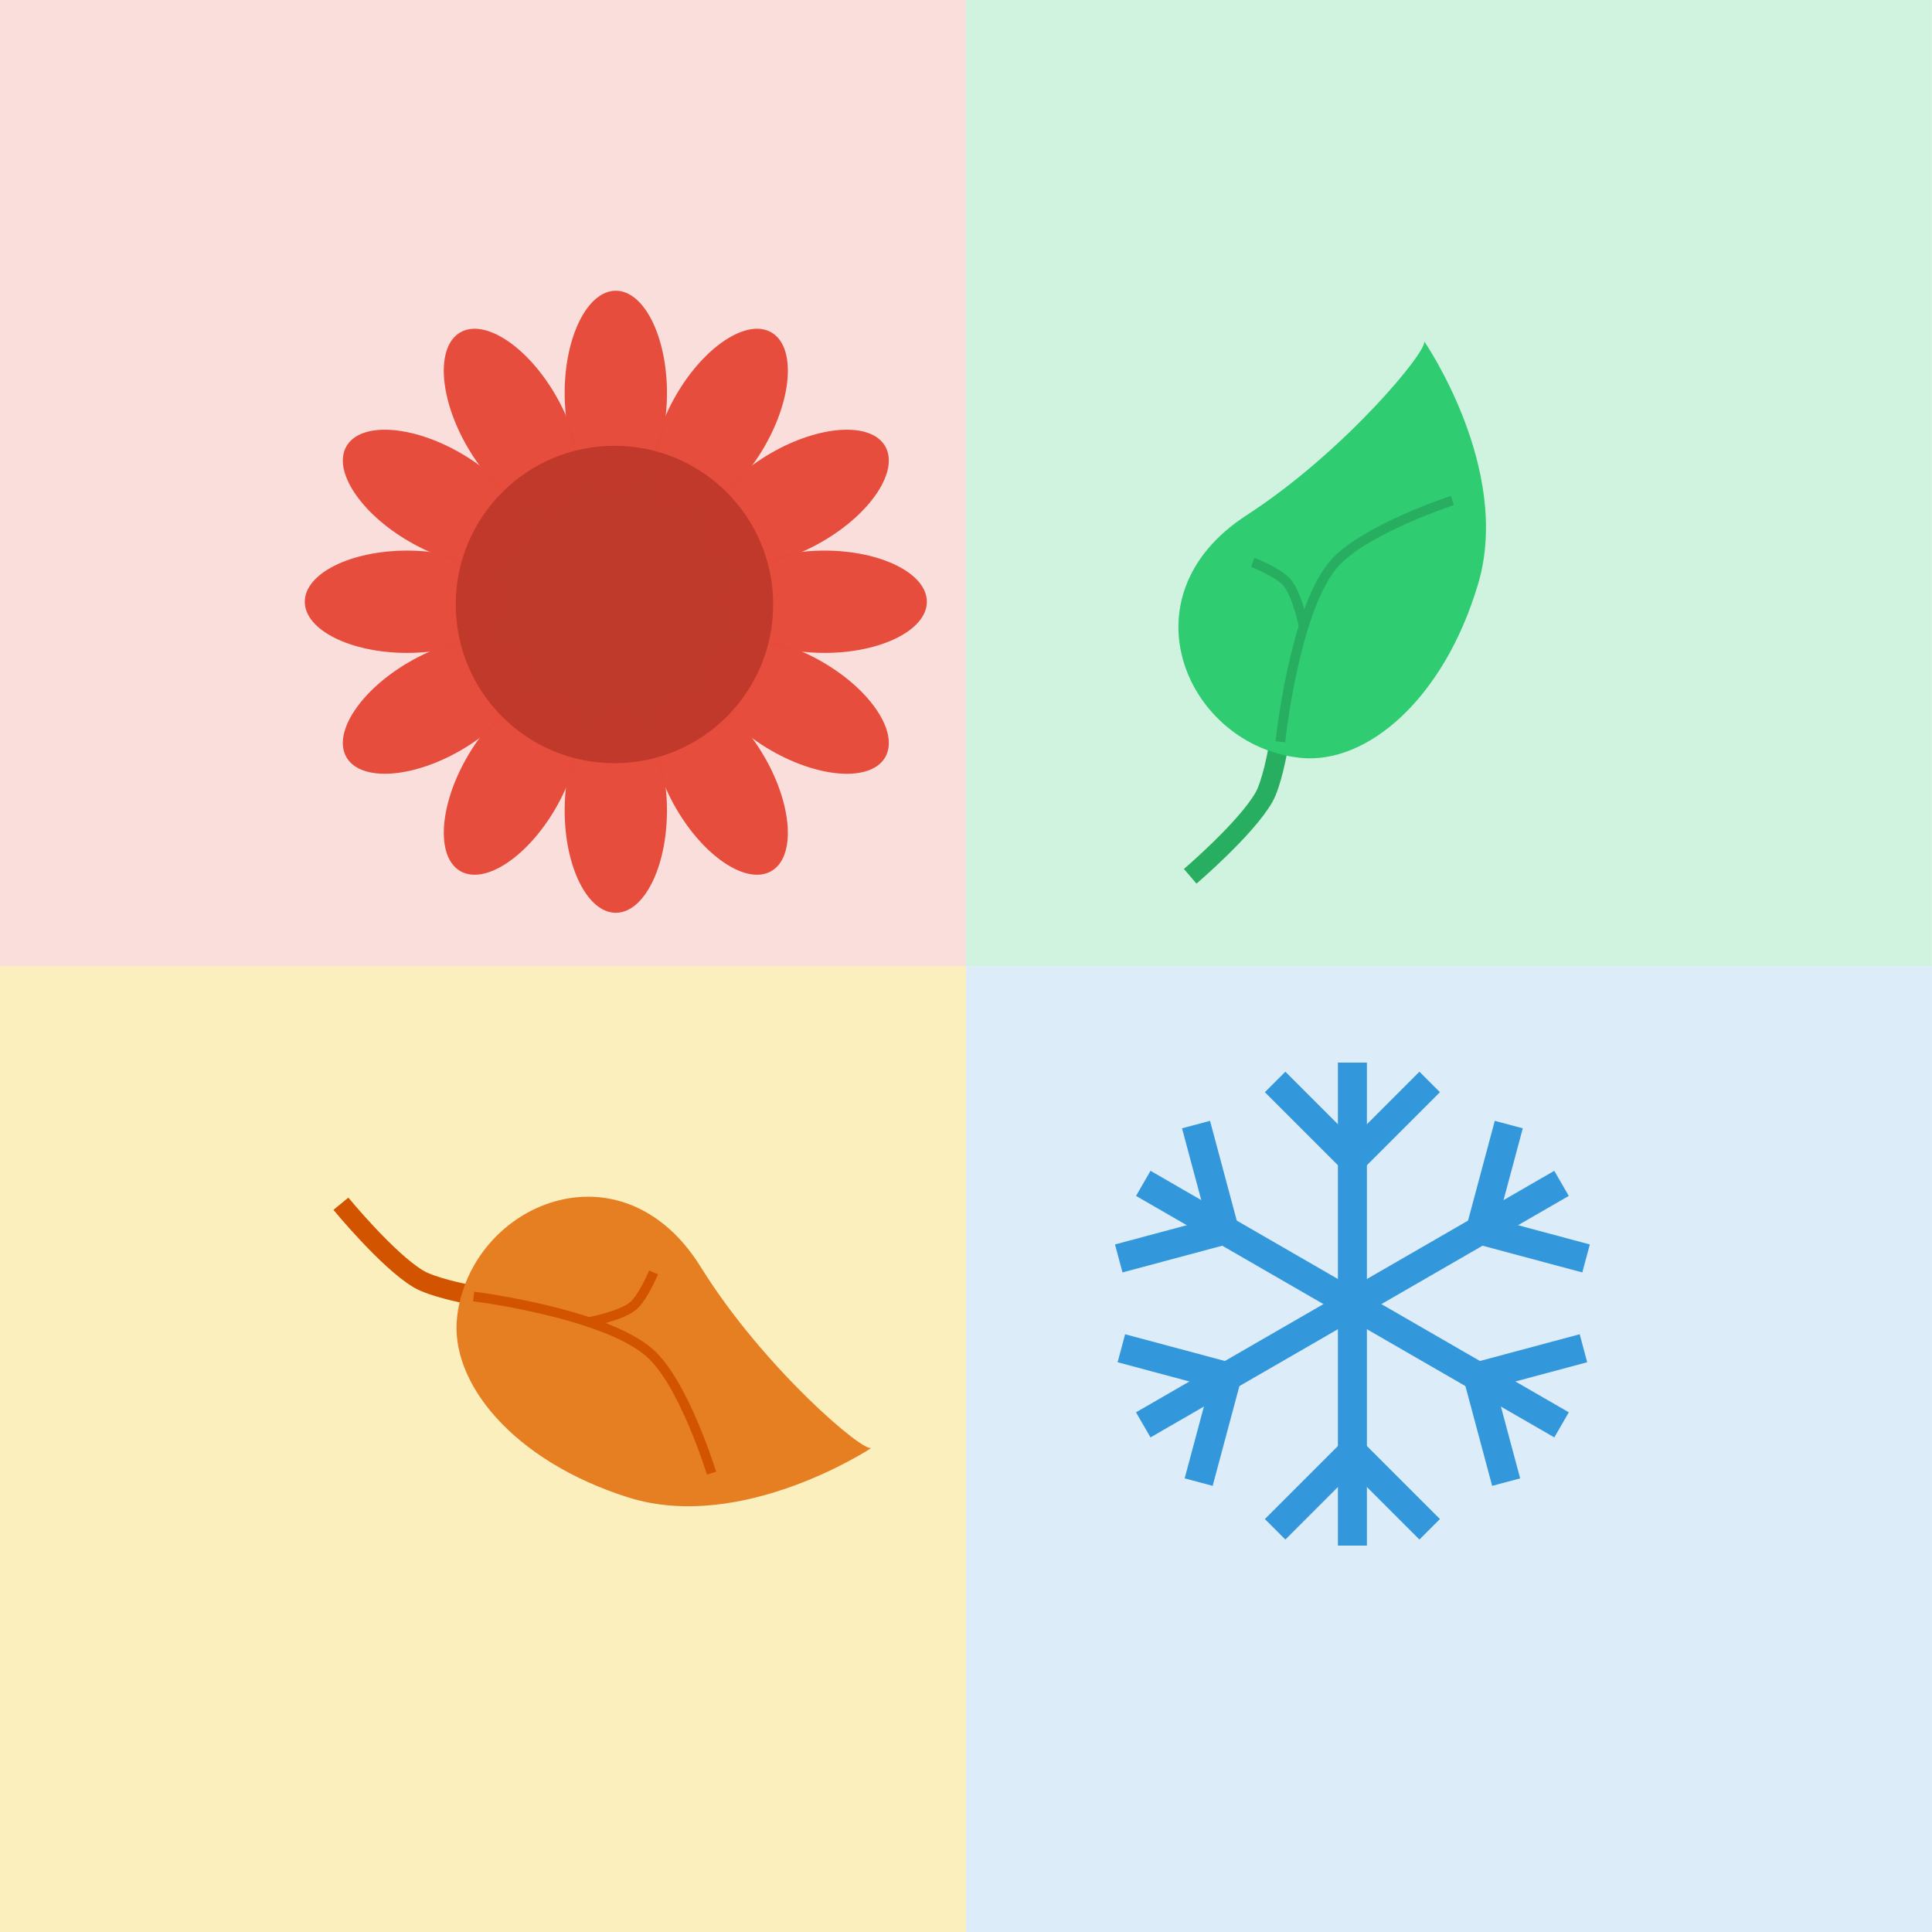 <?xml version="1.0" encoding="UTF-8" standalone="no"?>
<!-- Created with Inkscape (http://www.inkscape.org/) -->

<svg
   xmlns:dc="http://purl.org/dc/elements/1.1/"
   xmlns:cc="http://creativecommons.org/ns#"
   xmlns:rdf="http://www.w3.org/1999/02/22-rdf-syntax-ns#"
   xmlns:svg="http://www.w3.org/2000/svg"
   xmlns="http://www.w3.org/2000/svg"
   xmlns:sodipodi="http://sodipodi.sourceforge.net/DTD/sodipodi-0.dtd"
   xmlns:inkscape="http://www.inkscape.org/namespaces/inkscape"
   width="200"
   height="200"
   viewBox="0 0 52.917 52.917"
   version="1.1"
   id="svg8"
   inkscape:version="0.92.3 (2405546, 2018-03-11)"
   sodipodi:docname="icono.svg">
  <defs
     id="defs2" />
  <sodipodi:namedview
     id="base"
     pagecolor="#ffffff"
     bordercolor="#666666"
     borderopacity="1.0"
     inkscape:pageopacity="0.0"
     inkscape:pageshadow="2"
     inkscape:zoom="1.979899"
     inkscape:cx="220.28821"
     inkscape:cy="122.204"
     inkscape:document-units="mm"
     inkscape:current-layer="layer1"
     showgrid="true"
     units="px"
     inkscape:window-width="1366"
     inkscape:window-height="745"
     inkscape:window-x="-8"
     inkscape:window-y="-8"
     inkscape:window-maximized="1"
     inkscape:snap-global="true">
    <inkscape:grid
       type="xygrid"
       id="grid4293" />
  </sodipodi:namedview>
  <g
     inkscape:label="Capa 1"
     inkscape:groupmode="layer"
     id="layer1"
     transform="translate(0,-244.083)">
    <rect
       style="fill:#e74c3c;fill-opacity:0.181;fill-rule:evenodd;stroke:none;stroke-width:2.16;stroke-linejoin:miter;stroke-miterlimit:4;stroke-dasharray:none;stroke-dashoffset:0;stroke-opacity:1"
       id="rect815"
       width="26.458"
       height="26.458"
       x="-6.357829e-007"
       y="244.083" />
    <rect
       style="opacity:0.99;vector-effect:none;fill:#2ecc71;fill-opacity:0.231;fill-rule:evenodd;stroke:none;stroke-width:0.026;stroke-linecap:butt;stroke-linejoin:miter;stroke-miterlimit:4;stroke-dasharray:none;stroke-dashoffset:0;stroke-opacity:1"
       id="rect9520"
       width="26.458"
       height="26.458"
       x="26.458"
       y="244.083"
       ry="0" />
    <g
       id="g9535"
       transform="rotate(16.468,28.818,321.867)">
      <path
         sodipodi:nodetypes="csc"
         inkscape:connector-curvature="0"
         id="path9522"
         d="m 17.198,269.219 c 0,0 1.096,-1.686 1.323,-2.646 0.101,-0.429 0,-1.323 0,-1.323"
         style="fill:none;stroke:#27ae60;stroke-width:0.529;stroke-linecap:butt;stroke-linejoin:miter;stroke-miterlimit:4;stroke-dasharray:none;stroke-opacity:1" />
      <path
         sodipodi:nodetypes="ssscs"
         inkscape:connector-curvature="0"
         id="path9524"
         d="m 22.49,259.297 c 2e-6,3.288 -1.513,5.612 -3.307,5.953 -3.056,0.582 -5.99,-2.825 -3.307,-5.953 2.098,-2.447 3.522,-5.816 3.307,-5.953 0,0 3.307,2.665 3.307,5.953 z"
         style="opacity:0.99;vector-effect:none;fill:#2ecc71;fill-opacity:1;fill-rule:evenodd;stroke:none;stroke-width:0.026;stroke-linecap:butt;stroke-linejoin:miter;stroke-miterlimit:4;stroke-dasharray:none;stroke-dashoffset:0;stroke-opacity:1" />
      <path
         sodipodi:nodetypes="csc"
         inkscape:connector-curvature="0"
         id="path9527"
         d="m 18.521,264.985 c 0,0 -0.641,-3.479 0,-5.027 0.477,-1.152 2.646,-2.646 2.646,-2.646"
         style="fill:none;stroke:#27ae60;stroke-width:0.265px;stroke-linecap:butt;stroke-linejoin:miter;stroke-opacity:1" />
      <path
         sodipodi:nodetypes="csc"
         inkscape:connector-curvature="0"
         id="path9529"
         d="m 18.261,261.81 c 0,0 -0.43,-0.814 -0.798,-1.058 -0.303,-0.201 -1.058,-0.265 -1.058,-0.265"
         style="fill:none;stroke:#27ae60;stroke-width:0.265px;stroke-linecap:butt;stroke-linejoin:miter;stroke-opacity:1" />
    </g>
    <ellipse
       inkscape:tile-y0="6.4255962"
       inkscape:tile-x0="15.213541"
       inkscape:transform-center-y="-5.7171989"
       ry="2.802"
       rx="1.401"
       cy="254.848"
       cx="16.867"
       id="use13242"
       style="opacity:0.99;vector-effect:none;fill:#e74c3c;fill-opacity:1;fill-rule:evenodd;stroke:none;stroke-width:0.448;stroke-linecap:butt;stroke-linejoin:miter;stroke-miterlimit:4;stroke-dasharray:none;stroke-dashoffset:0;stroke-opacity:1" />
    <ellipse
       inkscape:tile-y0="6.4255962"
       inkscape:tile-x0="15.213541"
       inkscape:transform-center-y="-5.7171993"
       ry="2.802"
       rx="1.401"
       cy="211.505"
       cx="144.89"
       id="use13244"
       style="opacity:0.99;vector-effect:none;fill:#e74c3c;fill-opacity:1;fill-rule:evenodd;stroke:none;stroke-width:0.448;stroke-linecap:butt;stroke-linejoin:miter;stroke-miterlimit:4;stroke-dasharray:none;stroke-dashoffset:0;stroke-opacity:1"
       transform="rotate(30)"
       inkscape:transform-center-x="1.0520802e-006" />
    <ellipse
       inkscape:tile-y0="6.4255962"
       inkscape:tile-x0="15.213541"
       inkscape:transform-center-y="-5.7171996"
       ry="2.802"
       rx="1.401"
       cy="109.958"
       cx="234.089"
       id="use13246"
       style="opacity:0.99;vector-effect:none;fill:#e74c3c;fill-opacity:1;fill-rule:evenodd;stroke:none;stroke-width:0.448;stroke-linecap:butt;stroke-linejoin:miter;stroke-miterlimit:4;stroke-dasharray:none;stroke-dashoffset:0;stroke-opacity:1"
       transform="rotate(60)" />
    <ellipse
       inkscape:tile-y0="6.4255962"
       inkscape:tile-x0="15.213541"
       inkscape:transform-center-y="-5.7171992"
       ry="2.802"
       rx="1.401"
       cy="-22.584"
       cx="260.565"
       id="use13248"
       style="opacity:0.99;vector-effect:none;fill:#e74c3c;fill-opacity:1;fill-rule:evenodd;stroke:none;stroke-width:0.448;stroke-linecap:butt;stroke-linejoin:miter;stroke-miterlimit:4;stroke-dasharray:none;stroke-dashoffset:0;stroke-opacity:1"
       transform="rotate(90)" />
    <ellipse
       inkscape:tile-y0="6.4255962"
       inkscape:tile-x0="15.213541"
       inkscape:transform-center-y="-5.7171986"
       ry="2.802"
       rx="1.401"
       cy="-150.607"
       cx="217.222"
       id="use13250"
       style="opacity:0.99;vector-effect:none;fill:#e74c3c;fill-opacity:1;fill-rule:evenodd;stroke:none;stroke-width:0.448;stroke-linecap:butt;stroke-linejoin:miter;stroke-miterlimit:4;stroke-dasharray:none;stroke-dashoffset:0;stroke-opacity:1"
       transform="rotate(120)" />
    <ellipse
       inkscape:tile-y0="6.4255962"
       inkscape:tile-x0="15.213541"
       inkscape:transform-center-y="-5.7172001"
       ry="2.802"
       rx="1.401"
       cy="-239.806"
       cx="115.675"
       id="use13252"
       style="opacity:0.99;vector-effect:none;fill:#e74c3c;fill-opacity:1;fill-rule:evenodd;stroke:none;stroke-width:0.448;stroke-linecap:butt;stroke-linejoin:miter;stroke-miterlimit:4;stroke-dasharray:none;stroke-dashoffset:0;stroke-opacity:1"
       transform="rotate(150)"
       inkscape:transform-center-x="-1.0689457e-006" />
    <ellipse
       inkscape:tile-y0="6.4255962"
       inkscape:tile-x0="15.213541"
       inkscape:transform-center-y="-5.7171819"
       ry="2.802"
       rx="1.401"
       cy="-266.282"
       cx="-16.867"
       id="use13254"
       style="opacity:0.99;vector-effect:none;fill:#e74c3c;fill-opacity:1;fill-rule:evenodd;stroke:none;stroke-width:0.448;stroke-linecap:butt;stroke-linejoin:miter;stroke-miterlimit:4;stroke-dasharray:none;stroke-dashoffset:0;stroke-opacity:1"
       transform="scale(-1)" />
    <ellipse
       inkscape:tile-y0="6.4255962"
       inkscape:tile-x0="15.213541"
       inkscape:transform-center-y="-5.7171999"
       ry="2.802"
       rx="1.401"
       cy="-222.939"
       cx="-144.89"
       id="use13256"
       style="opacity:0.99;vector-effect:none;fill:#e74c3c;fill-opacity:1;fill-rule:evenodd;stroke:none;stroke-width:0.448;stroke-linecap:butt;stroke-linejoin:miter;stroke-miterlimit:4;stroke-dasharray:none;stroke-dashoffset:0;stroke-opacity:1"
       transform="rotate(-150)" />
    <ellipse
       inkscape:tile-y0="6.4255962"
       inkscape:tile-x0="15.213541"
       inkscape:transform-center-y="-5.717195"
       ry="2.802"
       rx="1.401"
       cy="-121.392"
       cx="-234.089"
       id="use13258"
       style="opacity:0.99;vector-effect:none;fill:#e74c3c;fill-opacity:1;fill-rule:evenodd;stroke:none;stroke-width:0.448;stroke-linecap:butt;stroke-linejoin:miter;stroke-miterlimit:4;stroke-dasharray:none;stroke-dashoffset:0;stroke-opacity:1"
       transform="rotate(-120)"
       inkscape:transform-center-x="7.081795e-006" />
    <ellipse
       inkscape:tile-y0="6.4255962"
       inkscape:tile-x0="15.213541"
       inkscape:transform-center-y="-5.7171992"
       ry="2.802"
       rx="1.401"
       cy="11.15"
       cx="-260.565"
       id="use13260"
       style="opacity:0.99;vector-effect:none;fill:#e74c3c;fill-opacity:1;fill-rule:evenodd;stroke:none;stroke-width:0.448;stroke-linecap:butt;stroke-linejoin:miter;stroke-miterlimit:4;stroke-dasharray:none;stroke-dashoffset:0;stroke-opacity:1"
       transform="rotate(-90)" />
    <ellipse
       inkscape:tile-y0="6.4255962"
       inkscape:tile-x0="15.213541"
       inkscape:transform-center-y="-5.7171994"
       ry="2.802"
       rx="1.401"
       cy="139.173"
       cx="-217.222"
       id="use13262"
       style="opacity:0.99;vector-effect:none;fill:#e74c3c;fill-opacity:1;fill-rule:evenodd;stroke:none;stroke-width:0.448;stroke-linecap:butt;stroke-linejoin:miter;stroke-miterlimit:4;stroke-dasharray:none;stroke-dashoffset:0;stroke-opacity:1"
       transform="rotate(-60)" />
    <ellipse
       inkscape:tile-y0="6.4255962"
       inkscape:tile-x0="15.213541"
       inkscape:transform-center-y="-5.7171995"
       ry="2.802"
       rx="1.401"
       cy="228.372"
       cx="-115.675"
       id="use13264"
       style="opacity:0.99;vector-effect:none;fill:#e74c3c;fill-opacity:1;fill-rule:evenodd;stroke:none;stroke-width:0.448;stroke-linecap:butt;stroke-linejoin:miter;stroke-miterlimit:4;stroke-dasharray:none;stroke-dashoffset:0;stroke-opacity:1"
       transform="rotate(-30)"
       inkscape:transform-center-x="-1.417426e-006" />
    <circle
       style="opacity:0.99;vector-effect:none;fill:#c0392b;fill-opacity:1;fill-rule:evenodd;stroke:none;stroke-width:0.497;stroke-linecap:butt;stroke-linejoin:miter;stroke-miterlimit:4;stroke-dasharray:none;stroke-dashoffset:0;stroke-opacity:1"
       id="path13290"
       cx="16.83"
       cy="260.64"
       r="4.347" />
    <rect
       ry="0"
       y="270.542"
       x="3.1789143e-006"
       height="26.458"
       width="26.458"
       id="rect13292"
       style="opacity:0.99;vector-effect:none;fill:#f1c40f;fill-opacity:0.276;fill-rule:evenodd;stroke:none;stroke-width:0.026;stroke-linecap:butt;stroke-linejoin:miter;stroke-miterlimit:4;stroke-dasharray:none;stroke-dashoffset:0;stroke-opacity:1" />
    <path
       sodipodi:nodetypes="csc"
       inkscape:connector-curvature="0"
       id="path13294"
       d="m 9.337,277.053 c 0,0 1.276,1.554 2.123,2.06 0.379,0.226 1.261,0.399 1.261,0.399"
       style="fill:none;stroke:#d35400;stroke-width:0.529;stroke-linecap:butt;stroke-linejoin:miter;stroke-miterlimit:4;stroke-dasharray:none;stroke-opacity:1" />
    <path
       sodipodi:nodetypes="ssscs"
       inkscape:connector-curvature="0"
       id="path13296"
       d="m 17.198,285.094 c -3.134,-0.993 -4.893,-3.137 -4.677,-4.951 0.368,-3.089 4.502,-4.857 6.674,-1.355 1.699,2.739 4.481,5.114 4.677,4.951 0,0 -3.54,2.348 -6.674,1.355 z"
       style="opacity:0.99;vector-effect:none;fill:#e67e22;fill-opacity:1;fill-rule:evenodd;stroke:none;stroke-width:0.026;stroke-linecap:butt;stroke-linejoin:miter;stroke-miterlimit:4;stroke-dasharray:none;stroke-dashoffset:0;stroke-opacity:1" />
    <path
       sodipodi:nodetypes="csc"
       inkscape:connector-curvature="0"
       id="path13298"
       d="m 12.973,279.593 c 0,0 3.51,0.439 4.792,1.518 0.954,0.803 1.723,3.321 1.723,3.321"
       style="fill:none;stroke:#d35400;stroke-width:0.265px;stroke-linecap:butt;stroke-linejoin:miter;stroke-opacity:1" />
    <path
       sodipodi:nodetypes="csc"
       inkscape:connector-curvature="0"
       id="path13300"
       d="m 16.079,280.304 c 0,0 0.906,-0.164 1.25,-0.442 0.283,-0.228 0.572,-0.929 0.572,-0.929"
       style="fill:none;stroke:#d35400;stroke-width:0.265px;stroke-linecap:butt;stroke-linejoin:miter;stroke-opacity:1" />
    <g
       id="g13351"
       transform="translate(2.646)">
      <g
         inkscape:tile-y0="29.104169"
         inkscape:tile-x0="31.998533"
         id="use13340">
        <path
           style="fill:none;stroke:#3498db;stroke-width:0.794;stroke-linecap:butt;stroke-linejoin:miter;stroke-miterlimit:4;stroke-dasharray:none;stroke-opacity:1"
           d="m 34.396,273.187 v 13.229"
           id="path13353"
           inkscape:connector-curvature="0" />
        <path
           style="fill:none;stroke:#3498db;stroke-width:0.794;stroke-linecap:butt;stroke-linejoin:miter;stroke-miterlimit:4;stroke-dasharray:none;stroke-opacity:1"
           d="m 36.513,273.717 -2.117,2.117 -2.117,-2.117"
           id="path13355"
           inkscape:connector-curvature="0" />
        <path
           inkscape:connector-curvature="0"
           id="path13357"
           d="m 36.513,285.97 -2.117,-2.117 -2.117,2.117"
           style="fill:none;stroke:#3498db;stroke-width:0.794;stroke-linecap:butt;stroke-linejoin:miter;stroke-miterlimit:4;stroke-dasharray:none;stroke-opacity:1" />
      </g>
      <g
         inkscape:tile-y0="29.104169"
         inkscape:tile-x0="31.998533"
         id="use13342"
         transform="rotate(120,34.396,279.802)">
        <path
           style="fill:none;stroke:#3498db;stroke-width:0.794;stroke-linecap:butt;stroke-linejoin:miter;stroke-miterlimit:4;stroke-dasharray:none;stroke-opacity:1"
           d="m 34.396,273.187 v 13.229"
           id="path13361"
           inkscape:connector-curvature="0" />
        <path
           style="fill:none;stroke:#3498db;stroke-width:0.794;stroke-linecap:butt;stroke-linejoin:miter;stroke-miterlimit:4;stroke-dasharray:none;stroke-opacity:1"
           d="m 36.513,273.717 -2.117,2.117 -2.117,-2.117"
           id="path13363"
           inkscape:connector-curvature="0" />
        <path
           inkscape:connector-curvature="0"
           id="path13365"
           d="m 36.513,285.97 -2.117,-2.117 -2.117,2.117"
           style="fill:none;stroke:#3498db;stroke-width:0.794;stroke-linecap:butt;stroke-linejoin:miter;stroke-miterlimit:4;stroke-dasharray:none;stroke-opacity:1" />
      </g>
      <g
         inkscape:tile-y0="29.104169"
         inkscape:tile-x0="31.998533"
         id="use13344"
         transform="rotate(-120,34.396,279.802)">
        <path
           style="fill:none;stroke:#3498db;stroke-width:0.794;stroke-linecap:butt;stroke-linejoin:miter;stroke-miterlimit:4;stroke-dasharray:none;stroke-opacity:1"
           d="m 34.396,273.187 v 13.229"
           id="path13369"
           inkscape:connector-curvature="0" />
        <path
           style="fill:none;stroke:#3498db;stroke-width:0.794;stroke-linecap:butt;stroke-linejoin:miter;stroke-miterlimit:4;stroke-dasharray:none;stroke-opacity:1"
           d="m 36.513,273.717 -2.117,2.117 -2.117,-2.117"
           id="path13371"
           inkscape:connector-curvature="0" />
        <path
           inkscape:connector-curvature="0"
           id="path13373"
           d="m 36.513,285.97 -2.117,-2.117 -2.117,2.117"
           style="fill:none;stroke:#3498db;stroke-width:0.794;stroke-linecap:butt;stroke-linejoin:miter;stroke-miterlimit:4;stroke-dasharray:none;stroke-opacity:1" />
      </g>
    </g>
    <rect
       style="opacity:0.99;vector-effect:none;fill:#3498db;fill-opacity:0.171;fill-rule:evenodd;stroke:none;stroke-width:0.026;stroke-linecap:butt;stroke-linejoin:miter;stroke-miterlimit:4;stroke-dasharray:none;stroke-dashoffset:0;stroke-opacity:1"
       id="rect13346"
       width="26.458"
       height="26.458"
       x="26.458"
       y="270.542"
       ry="0" />
  </g>
</svg>

